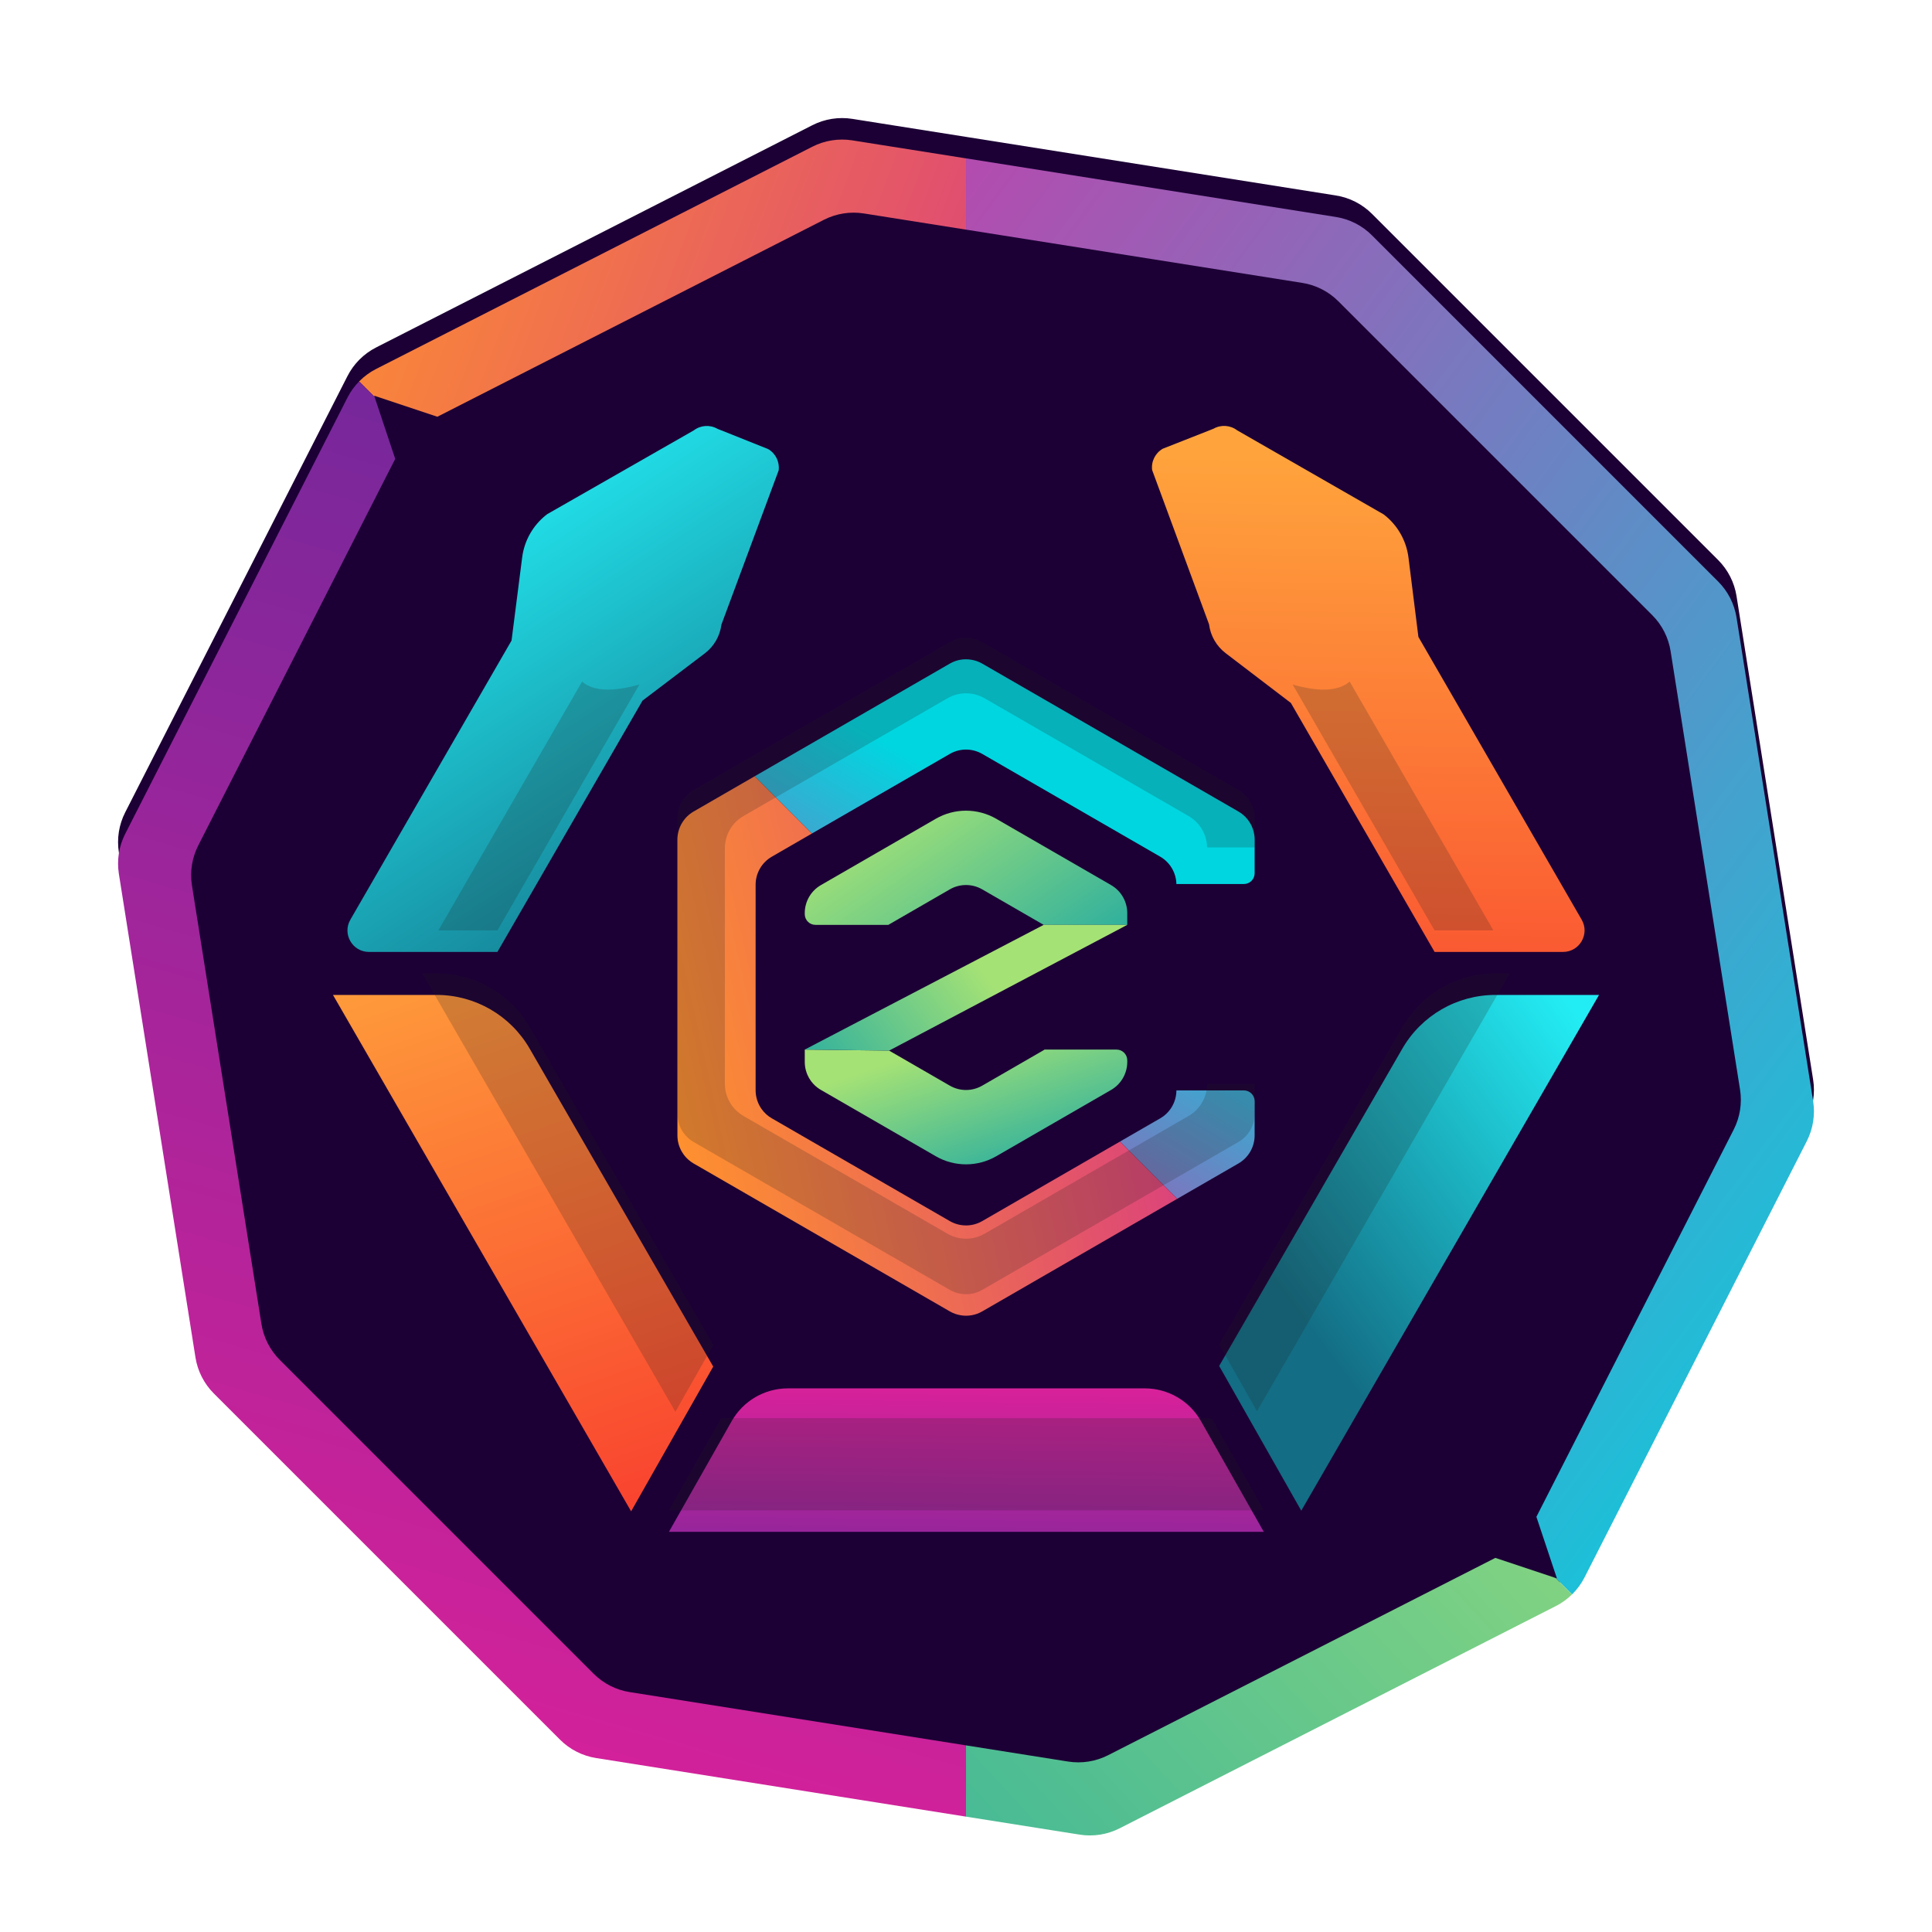 <?xml version="1.0" encoding="UTF-8"?><svg id="a" xmlns="http://www.w3.org/2000/svg" xmlns:xlink="http://www.w3.org/1999/xlink" viewBox="0 0 900 900"><defs><filter id="b" filterUnits="userSpaceOnUse"><feOffset dx="0" dy="10.015"/><feGaussianBlur result="c" stdDeviation="10.015"/><feFlood flood-color="#000" flood-opacity=".75"/><feComposite in2="c" operator="in"/><feComposite in="SourceGraphic"/></filter><linearGradient id="d" x1="-.037" y1="-1209.048" x2="206.786" y2="-752.61" gradientTransform="translate(1001.878 912.008) rotate(-45)" gradientUnits="userSpaceOnUse"><stop offset="0" stop-color="#ff922d"/><stop offset="1" stop-color="#cb1f9e"/></linearGradient><linearGradient id="e" x1="30.743" y1="-1226.155" x2="178.135" y2="-230.076" gradientTransform="translate(1001.878 912.008) rotate(-45)" gradientUnits="userSpaceOnUse"><stop offset="0" stop-color="#f21b9e"/><stop offset="1" stop-color="#00d6e0"/></linearGradient><linearGradient id="f" x1="-670.053" y1="-546.983" x2="240.445" y2="-1050.966" gradientTransform="translate(1001.878 912.008) rotate(-45)" gradientUnits="userSpaceOnUse"><stop offset="0" stop-color="#f51f9a"/><stop offset="1" stop-color="#512a9b"/></linearGradient><linearGradient id="g" x1="122.953" y1="-379.686" x2="-697.208" y2="-412.967" gradientTransform="translate(1001.878 912.008) rotate(-45)" gradientUnits="userSpaceOnUse"><stop offset="0" stop-color="#a5e275"/><stop offset="1" stop-color="#009cae"/></linearGradient><filter id="h" filterUnits="userSpaceOnUse"><feOffset dx="0" dy="10.015"/><feGaussianBlur result="i" stdDeviation="10.015"/><feFlood flood-color="#000" flood-opacity=".75"/><feComposite in2="i" operator="in"/><feComposite in="SourceGraphic"/></filter><linearGradient id="j" x1="197.47" y1="407.027" x2="294.938" y2="687.546" gradientUnits="userSpaceOnUse"><stop offset="0" stop-color="#ffa43c"/><stop offset="1" stop-color="#f9452f"/></linearGradient><linearGradient id="k" x1="756.169" y1="490.632" x2="604.023" y2="602.364" gradientUnits="userSpaceOnUse"><stop offset="0" stop-color="#23edf4"/><stop offset="1" stop-color="#136d84"/></linearGradient><linearGradient id="l" x1="451.517" y1="605.457" x2="449.14" y2="778.999" gradientTransform="matrix(1,0,0,1,0,0)" xlink:href="#f"/><linearGradient id="m" x1="200.617" y1="221.469" x2="340.876" y2="435.424" xlink:href="#k"/><linearGradient id="n" x1="639.388" y1="200.907" x2="634.215" y2="498.353" xlink:href="#j"/><filter id="o" filterUnits="userSpaceOnUse"><feOffset dx="0" dy="10.015"/><feGaussianBlur result="p" stdDeviation="10.015"/><feFlood flood-color="#000" flood-opacity=".75"/><feComposite in2="p" operator="in"/><feComposite in="SourceGraphic"/></filter><linearGradient id="q" x1="415.174" y1="363.804" x2="503.133" y2="490.593" gradientTransform="matrix(1,0,0,1,0,0)" xlink:href="#g"/><linearGradient id="r" x1="446.262" y1="473.994" x2="476.375" y2="563.538" gradientTransform="matrix(1,0,0,1,0,0)" xlink:href="#g"/><linearGradient id="s" x1="458.915" y1="443.248" x2="355.504" y2="520.114" gradientTransform="matrix(1,0,0,1,0,0)" xlink:href="#g"/><filter id="t" filterUnits="userSpaceOnUse"><feOffset dx="0" dy="10.015"/><feGaussianBlur result="u" stdDeviation="10.015"/><feFlood flood-color="#000" flood-opacity=".75"/><feComposite in2="u" operator="in"/><feComposite in="SourceGraphic"/></filter><linearGradient id="v" x1="306.082" y1="498.683" x2="630.976" y2="425.78" gradientTransform="matrix(1,0,0,1,0,0)" xlink:href="#d"/><linearGradient id="w" x1="354.254" y1="566.034" x2="470.741" y2="370.305" gradientTransform="matrix(1,0,0,1,0,0)" xlink:href="#e"/><linearGradient id="x" x1="481.924" y1="642.009" x2="598.405" y2="446.289" gradientTransform="matrix(1,0,0,1,0,0)" xlink:href="#e"/></defs><path d="m639.122,99.622l161.256,161.256c4.561,4.561,7.564,10.453,8.569,16.827l35.679,225.234c1.006,6.374-.028,12.903-2.96,18.654l-103.524,203.195c-1.466,2.882-3.371,5.481-5.623,7.733l-.198.198c-2.21,2.167-4.738,4.001-7.528,5.418l-1.353.687-201.85,102.844c-5.75,2.932-12.28,3.966-18.647,2.953l-2.302-.361-50.636-8.017-172.304-27.294c-6.374-1.006-12.266-4.008-16.827-8.569l-161.256-161.256c-4.561-4.561-7.564-10.453-8.569-16.827l-35.672-225.241c-1.013-6.367.021-12.896,2.953-18.647l103.531-203.202c1.417-2.79,3.251-5.319,5.418-7.528l.198-.198c2.252-2.252,4.851-4.157,7.733-5.623l1.679-.857,201.517-102.667c5.75-2.932,12.28-3.966,18.654-2.96l2.295.368,50.65,8.017,172.29,27.294c6.374,1.006,12.266,4.008,16.827,8.569Z" fill="#1c0035"/><g filter="url(#b)"><path d="m450.006,63.759v33.2s-47.562-7.535-47.562-7.535c-6.367-1.013-12.896.021-18.647,2.953l-180.052,91.74-29.447-9.816.198.595-7.217-7.217.198-.198c2.252-2.252,4.851-4.157,7.733-5.623l1.679-.857,201.517-102.667c5.75-2.932,12.28-3.966,18.654-2.96l2.295.368,50.65,8.017Z" fill="url(#d)"/><path d="m639.122,99.622l161.256,161.256c4.561,4.561,7.564,10.453,8.569,16.827l35.679,225.234c1.006,6.374-.028,12.903-2.96,18.654l-103.524,203.195c-1.466,2.882-3.371,5.481-5.623,7.733l-.198.198-7.641-7.641.595.198-9.561-28.696,91.909-180.377c2.932-5.75,3.966-12.28,2.953-18.647l-32.343-204.208c-1.006-6.374-4.008-12.252-8.576-16.82l-146.186-146.186c-4.561-4.561-10.446-7.571-16.82-8.576l-156.645-24.808v-33.2s172.29,27.294,172.29,27.294c6.374,1.006,12.266,4.008,16.827,8.569Z" fill="url(#e)"/><path d="m167.28,167.679l7.217,7.217,9.617,28.852-91.74,180.051c-2.925,5.744-3.959,12.273-2.953,18.647l32.35,204.201c1.006,6.374,4.008,12.266,8.569,16.827l146.186,146.186c4.568,4.568,10.453,7.564,16.827,8.569l156.653,24.815v33.2s-172.304-27.294-172.304-27.294c-6.374-1.006-12.266-4.008-16.827-8.569l-161.256-161.256c-4.561-4.561-7.564-10.453-8.569-16.827l-35.672-225.241c-1.013-6.367.021-12.896,2.953-18.647l103.531-203.202c1.417-2.79,3.251-5.319,5.418-7.528Z" fill="url(#f)"/><path d="m724.679,725.079l7.641,7.641c-2.21,2.167-4.738,4.001-7.528,5.418l-1.353.687-201.85,102.844c-5.75,2.932-12.28,3.966-18.647,2.953l-2.302-.361-50.636-8.017v-33.2s47.548,7.535,47.548,7.535c6.374,1.006,12.903-.028,18.647-2.953l180.384-91.917,28.094,9.369Z" fill="url(#g)"/></g><g filter="url(#h)"><path d="m332.252,626.587l-17.627,31.078-20.622,36.356-138.893-240.56h48.274c17.898,0,34.423,9.545,43.367,25.038l85.501,148.088Z" fill="url(#j)"/><path d="m744.896,453.461l-138.713,240.269-20.622-36.356-17.627-31.078,85.321-147.797c8.944-15.494,25.479-25.038,43.367-25.038h48.274Z" fill="url(#k)"/><path d="m588.746,703.586h-277.146l24.347-42.926,4.928-8.693c5.338-9.404,15.324-15.223,26.14-15.223h166.315c10.817,0,20.792,5.819,26.13,15.223l4.928,8.693,24.357,42.926Z" fill="url(#l)"/><path d="m362.729,209.106l-26.661,71.84c-.681,5.338-3.475,10.175-7.762,13.421l-28.995,22.004-1.442,2.494-66.152,114.566h-59.832c-7.712,0-12.529-8.343-8.673-15.023l75.085-130.04,4.948-38.739c1.022-7.992,5.218-15.243,11.648-20.121l68.315-39.05c3.215-2.444,7.572-2.714,11.067-.691l23.536,9.394c3.495,2.023,5.428,5.939,4.918,9.945Z" fill="url(#m)"/><path d="m728.13,433.43h-59.842l-66.112-114.526-.851-1.462-30.377-23.186c-4.277-3.265-7.061-8.102-7.732-13.441l-26.511-71.87c-.501-3.996,1.452-7.912,4.948-9.925l23.596-9.294c3.495-2.013,7.862-1.723,11.067.721l68.235,39.16c6.41,4.888,10.586,12.159,11.578,20.161l4.617,36.917,76.057,131.722c3.856,6.68-.972,15.023-8.673,15.023Z" fill="url(#n)"/></g><g filter="url(#o)"><path d="m413.838,420.828c.117-.072.23-.149.35-.217l28.273-16.325c4.667-2.694,10.416-2.694,15.093,0l28.273,16.325c.119.069.232.146.349.217h38.941v-5.476c0-5.388-2.874-10.376-7.542-13.07l-53.487-30.88c-4.282-2.472-9.138-3.773-14.082-3.773h-0c-4.944,0-9.8,1.301-14.082,3.773l-53.487,30.88c-4.677,2.694-7.551,7.682-7.551,13.07v.468c0,2.766,2.242,5.008,5.008,5.008h33.943Z" fill="url(#q)"/><path d="m520.111,478.917h-33.506c-.254.168-.511.33-.777.483l-28.273,16.325c-4.677,2.694-10.426,2.694-15.093,0l-28.273-16.325-39.3-.483v5.742c0,5.398,2.874,10.376,7.551,13.07l53.487,30.88c4.282,2.472,9.138,3.773,14.082,3.773s9.8-1.301,14.082-3.773l53.487-30.88c4.667-2.694,7.542-7.672,7.542-13.07v-.734c0-2.766-2.242-5.008-5.008-5.008Z" fill="url(#r)"/><polygon points="374.887 478.917 486.177 420.828 525.118 420.828 414.188 479.401 374.887 478.917" fill="url(#s)"/></g><g filter="url(#t)"><path d="m548.42,548.423l-90.86,52.461c-3.085,1.773-6.63,2.384-10.025,1.803-1.753-.281-3.475-.891-5.068-1.803l-115.688-66.793-3.666-2.113c-1.783-1.032-3.305-2.394-4.507-3.996-.29-.391-.561-.781-.811-1.202-1.432-2.324-2.224-5.048-2.224-7.872v-137.812c0-5.388,2.874-10.376,7.542-13.07l28.474-16.445,16.185,16.185,10.486,10.486-18.709,10.807c-4.677,2.694-7.552,7.682-7.552,13.07v95.747c0,3.215,1.022,6.28,2.834,8.803,1.232,1.723,2.824,3.185,4.717,4.267l11.498,6.64,71.42,41.233c4.667,2.694,10.416,2.694,15.093,0l64.199-37.067,10.476,10.486,16.185,16.185Z" fill="url(#v)"/><path d="m584.455,381.096v15.694c0,2.764-2.243,5.008-5.008,5.008h-31.438c-.12-5.258-2.965-10.095-7.532-12.739l-82.917-47.874c-4.677-2.694-10.426-2.694-15.093,0l-64.209,37.067-10.486-10.486-16.185-16.185,90.88-52.461c3.075-1.773,6.61-2.384,10.005-1.803,1.763.281,3.485.881,5.088,1.803l115.678,66.783,3.666,2.123c4.667,2.694,7.552,7.682,7.552,13.07Z" fill="url(#w)"/><path d="m584.455,502.953v15.954c0,5.388-2.885,10.376-7.552,13.07l-28.484,16.445-16.185-16.185-10.476-10.486,18.719-10.807c4.647-2.674,7.511-7.632,7.542-13h31.428c2.764,0,5.008,2.243,5.008,5.008Z" fill="url(#x)"/></g><g opacity=".2"><path d="m337.676,395.137v109.729c0,3.686,1.172,7.201,3.255,10.095,1.412,1.973,3.235,3.646,5.398,4.888l13.18,7.612,81.856,47.253c5.348,3.095,11.938,3.095,17.297,0l73.573-42.475,21.463-12.389c5.318-3.065,8.603-8.743,8.643-14.903h22.114v13.961c0,5.388-2.885,10.376-7.552,13.07l-28.484,16.445-90.86,52.461c-3.085,1.773-6.63,2.384-10.025,1.803-1.753-.281-3.475-.891-5.068-1.803l-115.688-66.793-3.666-2.113c-1.783-1.032-3.305-2.394-4.507-3.996-.29-.391-.561-.781-.811-1.202-1.432-2.324-2.224-5.048-2.224-7.872v-137.812c0-5.388,2.874-10.376,7.542-13.07l28.474-16.445,90.88-52.461c3.075-1.773,6.61-2.384,10.005-1.803,1.763.281,3.485.881,5.088,1.803l115.678,66.783,3.666,2.123c4.667,2.694,7.552,7.682,7.552,13.07v13.661h-22.134c-.13-6.029-3.395-11.568-8.623-14.602l-95.036-54.864c-5.358-3.095-11.948-3.095-17.297,0l-73.593,42.475-21.443,12.389c-5.358,3.085-8.653,8.803-8.653,14.983Z" fill="#1e1e1e"/><path d="m332.249,626.584l-17.627,31.078-117.901-204.204h6.66c17.898,0,34.423,9.545,43.367,25.038l85.501,148.088Z" fill="#1e1e1e"/><path d="m703.279,453.458l-117.721,203.913-17.627-31.078,85.321-147.797c8.944-15.494,25.479-25.038,43.367-25.038h6.66Z" fill="#1e1e1e"/><polygon points="588.743 703.583 311.597 703.583 335.945 660.657 564.386 660.657 588.743 703.583" fill="#1e1e1e"/><path d="m297.866,318.861l-66.152,114.566h-27.512l66.963-115.928c5.749,5.078,15.844,4.437,26.701,1.362Z" fill="#1e1e1e"/><path d="m695.677,433.428h-27.392l-66.112-114.526c10.797,3.035,20.822,3.646,26.541-1.402l66.963,115.928Z" fill="#1e1e1e"/></g></svg>